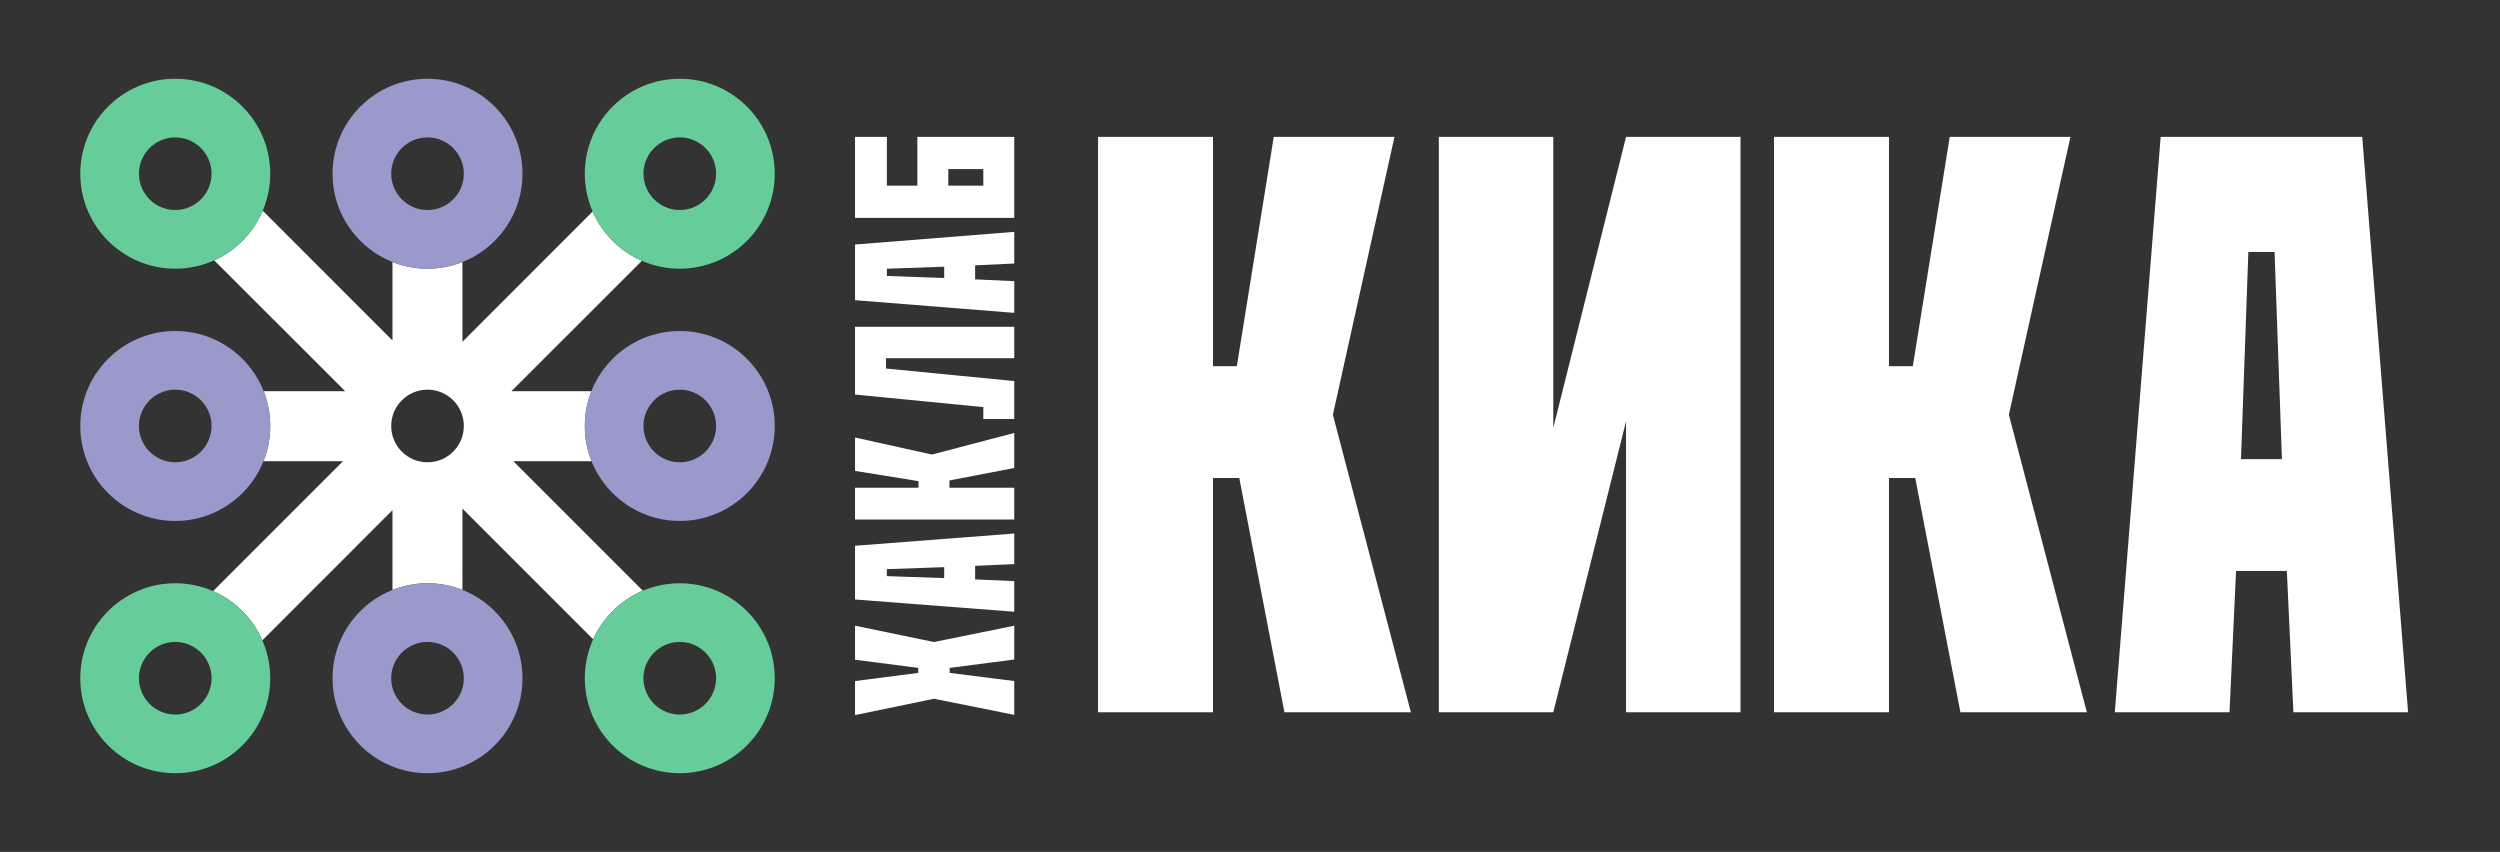 <?xml version="1.0" encoding="utf-8"?>
<!-- Generator: Adobe Illustrator 15.1.0, SVG Export Plug-In . SVG Version: 6.00 Build 0)  -->
<!DOCTYPE svg PUBLIC "-//W3C//DTD SVG 1.1//EN" "http://www.w3.org/Graphics/SVG/1.1/DTD/svg11.dtd">
<svg version="1.1" id="hor._Roadchenko__x23_1-1_1_"
	 xmlns="http://www.w3.org/2000/svg" xmlns:xlink="http://www.w3.org/1999/xlink" x="0px" y="0px" width="2537.008px"
	 height="864.566px" viewBox="0 0 2537.008 864.566" enable-background="new 0 0 2537.008 864.566" xml:space="preserve">
<g id="Logo">
	<rect id="podloga" fill="#333333" width="2537.008" height="864.566"/>
	<g id="tekst_5_">
		<g id="haklab">
			<path fill="#FFFFFF" d="M963.708,682.846l65.555,8.288v34.304l-81.479-16.346l-80.096,16.577v-34.535l64.168-8.288v-5.066
				l-64.168-8.286V634.96l80.096,16.575l81.479-16.575v34.303l-65.555,8.517V682.846z"/>
			<path fill="#FFFFFF" d="M867.687,553.833l161.575-12.416v31.037l-39.702,1.772v13.747l39.702,1.772v31.041l-161.575-12.419
				V553.833z M958.169,575.558l-58.167,1.995v7.095l58.167,1.998V575.558z"/>
			<path fill="#FFFFFF" d="M1029.262,494.952v32.291H867.687v-32.291h64.398v-6.688l-64.398-10.379v-33.902l78.018,17.298
				l83.558-21.912v35.519l-65.784,12.688v7.377H1029.262z"/>
			<path fill="#FFFFFF" d="M867.687,331.653h161.575v31.862H899.08v10.47l130.183,12.746v38.465H997.87v-12.063l-130.183-12.746
				V331.653z"/>
			<path fill="#FFFFFF" d="M998.081,283.89l31.182,1.443v32.147l-161.575-12.859v-56.487l161.575-12.859v32.147l-39.702,1.837
				v14.236L998.081,283.89 M958.169,270.637l-58.167,2.067v7.347l58.167,2.067V270.637z"/>
			<path fill="#FFFFFF" d="M867.687,221.102v-82.205h32.315v49.509h30.93v-49.509h98.33v82.205H867.687z M997.87,171.592h-35.547
				v16.814h35.547V171.592z"/>
		</g>
		<g id="kika">
			<path fill="#FFFFFF" d="M1230.961,722.834h-116.66V138.897h116.66v232.74h24.163l37.5-232.74h122.493l-62.496,281.958
				l79.16,301.979h-128.325l-45.83-237.745h-26.665V722.834z"/>
			<path fill="#FFFFFF" d="M1766.27,138.897v583.937h-116.15V427.528l-73.841,295.306h-116.15V138.897h116.15v295.306
				l73.841-295.306H1766.27z"/>
			<path fill="#FFFFFF" d="M1916.948,722.834h-116.662V138.897h116.662v232.74h24.164l37.498-232.74h122.492l-62.498,281.958
				l79.162,301.979h-128.324l-45.83-237.745h-26.664V722.834z"/>
			<path fill="#FFFFFF" d="M2397.192,138.897l46.559,583.937h-116.395l-6.65-143.481h-51.547l-6.65,143.481h-116.396l46.559-583.937
				H2397.192z M2315.715,465.902l-7.482-210.217h-26.604l-7.482,210.217H2315.715z"/>
		</g>
	</g>
	<g id="simbol_5_">
		<path id="linii" fill="#FFFFFF" d="M652.359,599.467L520.891,468h79.413c-4.41-11.046-6.839-23.097-6.839-35.717
			c0-12.454,2.363-24.356,6.664-35.283H519.01l132.384-132.321c-22.336-9.729-40.266-27.672-49.978-50.017L469.284,346.83v-80.895
			c-10.97,4.34-22.927,6.726-35.44,6.726c-12.56,0-24.557-2.405-35.56-6.775v79.632L266.64,213.815
			c-9.466,22.368-27.136,40.417-49.238,50.378L350.299,397h-82.742c4.301,10.927,6.664,22.829,6.664,35.283
			c0,12.62-2.429,24.671-6.839,35.717h80.724L216.241,599.865c22.337,9.714,40.273,27.641,50,49.972l132.043-132.103v80.946
			c11.003-4.371,23-6.775,35.56-6.775c12.514,0,24.471,2.386,35.44,6.727v-82.521l132.638,132.641
			C611.886,626.622,629.959,608.932,652.359,599.467z M433.843,469.134c-20.353,0-36.851-16.498-36.851-36.851
			c0-20.352,16.498-36.851,36.851-36.851c20.354,0,36.851,16.499,36.851,36.851C470.694,452.636,454.197,469.134,433.843,469.134z"
			/>
		<path id="krug_7_" fill="#66CC99" d="M177.843,139.433c20.319,0,36.85,16.531,36.85,36.85s-16.531,36.85-36.85,36.85
			s-36.85-16.531-36.85-36.85S157.524,139.433,177.843,139.433 M177.843,79.905c-53.229,0-96.378,43.149-96.378,96.378
			s43.149,96.378,96.378,96.378s96.378-43.149,96.378-96.378S231.072,79.905,177.843,79.905L177.843,79.905z"/>
		<path id="krug_6_" fill="#9999CC" d="M177.843,395.433c20.319,0,36.85,16.531,36.85,36.851s-16.531,36.851-36.85,36.851
			s-36.85-16.531-36.85-36.851S157.524,395.433,177.843,395.433 M177.843,335.905c-53.229,0-96.378,43.149-96.378,96.378
			s43.149,96.378,96.378,96.378s96.378-43.149,96.378-96.378S231.072,335.905,177.843,335.905L177.843,335.905z"/>
		<path id="krug_5_" fill="#9999CC" d="M689.843,395.433c20.319,0,36.851,16.531,36.851,36.851s-16.531,36.851-36.851,36.851
			s-36.851-16.531-36.851-36.851S669.524,395.433,689.843,395.433 M689.843,335.905c-53.229,0-96.378,43.149-96.378,96.378
			s43.149,96.378,96.378,96.378s96.378-43.149,96.378-96.378S743.072,335.905,689.843,335.905L689.843,335.905z"/>
		<path id="krug_4_" fill="#66CC99" d="M177.843,651.433c20.319,0,36.85,16.531,36.85,36.851s-16.531,36.851-36.85,36.851
			s-36.85-16.531-36.85-36.851S157.524,651.433,177.843,651.433 M177.843,591.905c-53.229,0-96.378,43.149-96.378,96.378
			s43.149,96.378,96.378,96.378s96.378-43.149,96.378-96.378S231.072,591.905,177.843,591.905L177.843,591.905z"/>
		<path id="krug_3_" fill="#9999CC" d="M433.843,651.433c20.319,0,36.851,16.531,36.851,36.851s-16.531,36.851-36.851,36.851
			s-36.851-16.531-36.851-36.851S413.524,651.433,433.843,651.433 M433.843,591.905c-53.229,0-96.378,43.149-96.378,96.378
			s43.149,96.378,96.378,96.378s96.378-43.149,96.378-96.378S487.072,591.905,433.843,591.905L433.843,591.905z"/>
		<path id="krug_2_" fill="#66CC99" d="M689.843,651.433c20.319,0,36.851,16.531,36.851,36.851s-16.531,36.851-36.851,36.851
			s-36.851-16.531-36.851-36.851S669.524,651.433,689.843,651.433 M689.843,591.905c-53.229,0-96.378,43.149-96.378,96.378
			s43.149,96.378,96.378,96.378s96.378-43.149,96.378-96.378S743.072,591.905,689.843,591.905L689.843,591.905z"/>
		<path id="krug_1_" fill="#9999CC" d="M433.843,139.433c20.319,0,36.851,16.531,36.851,36.85s-16.531,36.85-36.851,36.85
			s-36.851-16.531-36.851-36.85S413.524,139.433,433.843,139.433 M433.843,79.905c-53.229,0-96.378,43.149-96.378,96.378
			s43.149,96.378,96.378,96.378s96.378-43.149,96.378-96.378S487.072,79.905,433.843,79.905L433.843,79.905z"/>
		<path id="krug" fill="#66CC99" d="M689.843,139.433c20.319,0,36.851,16.531,36.851,36.85s-16.531,36.85-36.851,36.85
			s-36.851-16.531-36.851-36.85S669.524,139.433,689.843,139.433 M689.843,79.905c-53.229,0-96.378,43.149-96.378,96.378
			s43.149,96.378,96.378,96.378s96.378-43.149,96.378-96.378S743.072,79.905,689.843,79.905L689.843,79.905z"/>
	</g>
</g>
</svg>
